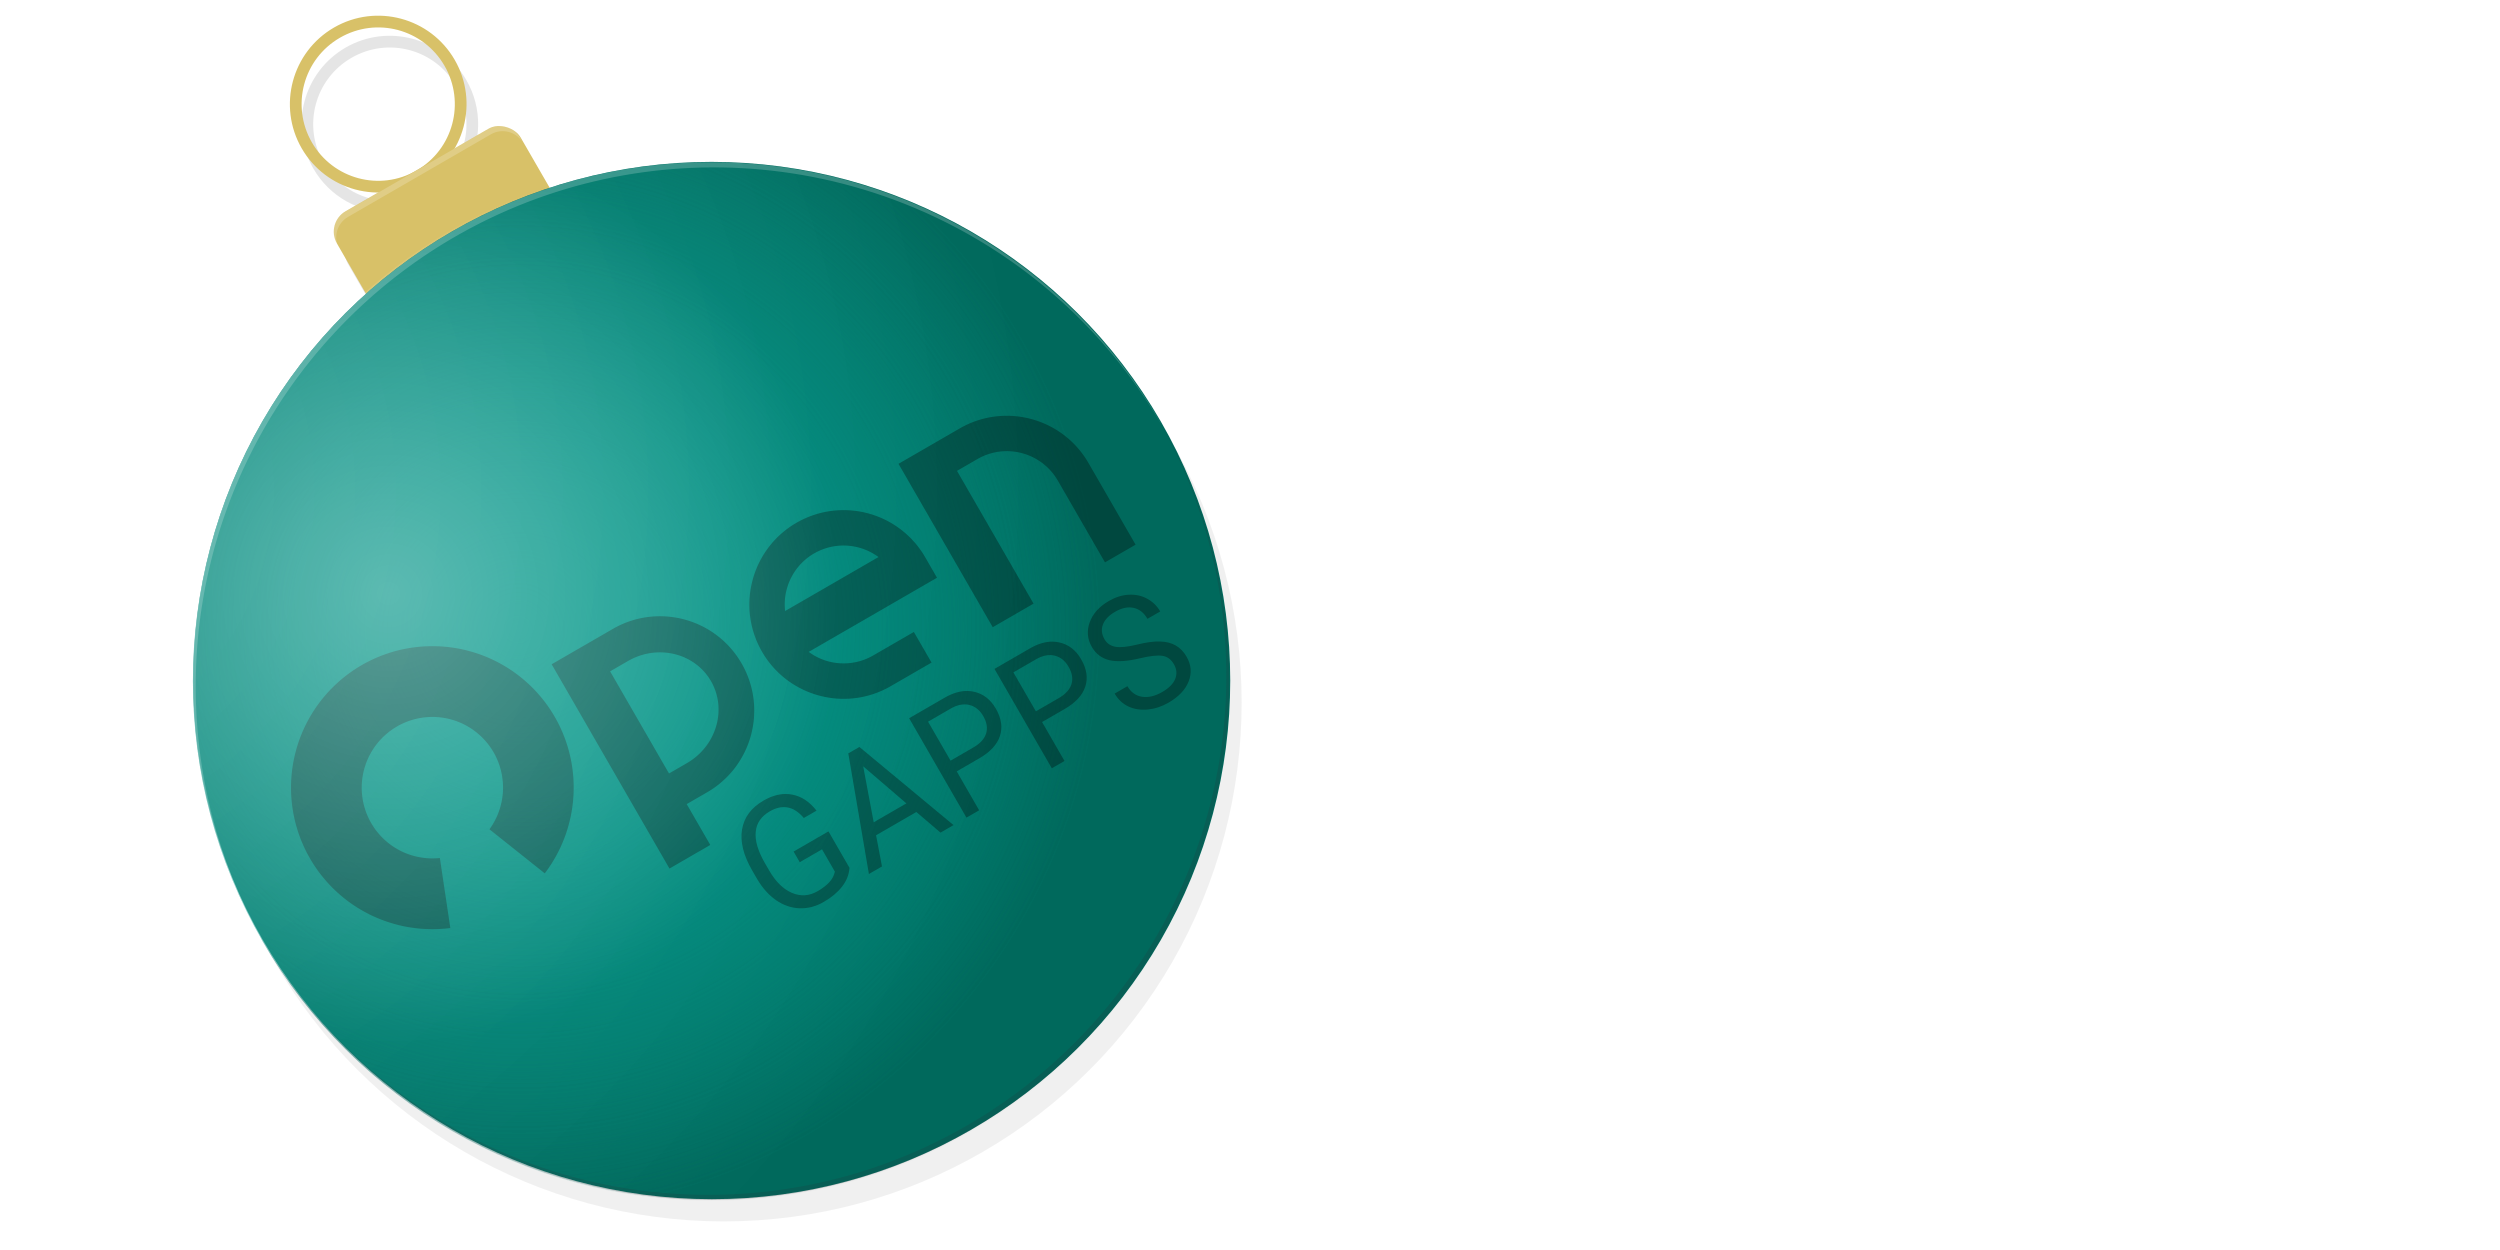 <?xml version="1.0" encoding="UTF-8" standalone="no"?>
<svg
   xmlns:dc="http://purl.org/dc/elements/1.1/"
   xmlns:cc="http://creativecommons.org/ns#"
   xmlns:rdf="http://www.w3.org/1999/02/22-rdf-syntax-ns#"
   xmlns:svg="http://www.w3.org/2000/svg"
   xmlns="http://www.w3.org/2000/svg"
   xmlns:xlink="http://www.w3.org/1999/xlink"
   version="1.1"
   id="svg4966"
   viewBox="0 0 200 100"
   height="100"
   width="200">
  <defs
     id="defs4968">
    <linearGradient
       id="linearGradient4334">
      <stop
         style="stop-color:#009688;stop-opacity:1"
         offset="0"
         id="stop4336" />
      <stop
         style="stop-color:#009688;stop-opacity:0"
         offset="1"
         id="stop4338" />
    </linearGradient>
    <linearGradient
       id="linearGradient4292">
      <stop
         id="stop4294"
         offset="0"
         style="stop-color:#ffffff;stop-opacity:1;" />
      <stop
         id="stop4296"
         offset="1"
         style="stop-color:#ffffff;stop-opacity:0;" />
    </linearGradient>
    <linearGradient
       id="linearGradient5955">
      <stop
         style="stop-color:#ffffff;stop-opacity:1;"
         offset="0"
         id="stop5957" />
      <stop
         style="stop-color:#ffffff;stop-opacity:0;"
         offset="1"
         id="stop5959" />
    </linearGradient>
    <clipPath
       clipPathUnits="userSpaceOnUse"
       id="clipPath642">
      <path
         d="M 0,192 192,192 192,0 0,0 0,192 Z"
         id="path644" />
    </clipPath>
    <clipPath
       clipPathUnits="userSpaceOnUse"
       id="clipPath652">
      <path
         d="M -1.52588e-4,192 192,192 192,-1.83105e-4 l -192,0 0,192 z"
         id="path654" />
    </clipPath>
    <clipPath
       clipPathUnits="userSpaceOnUse"
       id="clipPath660">
      <path
         d="M -1.52588e-4,192 192,192 192,-1.83105e-4 l -192,0 0,192 z"
         id="path662" />
    </clipPath>
    <clipPath
       clipPathUnits="userSpaceOnUse"
       id="clipPath664">
      <path
         d="M 0,192 192,192 192,0 0,0 0,192 Z"
         id="path666" />
    </clipPath>
    <clipPath
       clipPathUnits="userSpaceOnUse"
       id="clipPath668">
      <path
         d="M 0,192 192,192 192,0 0,0 0,192 Z"
         id="path670" />
    </clipPath>
    <clipPath
       clipPathUnits="userSpaceOnUse"
       id="clipPath672">
      <path
         d="M 0,192 192,192 192,0 0,0 0,192 Z"
         id="path674" />
    </clipPath>
    <filter
       style="color-interpolation-filters:sRGB"
       id="filter5709">
      <feFlood
         flood-opacity="0.122"
         flood-color="rgb(0,0,0)"
         result="flood"
         id="feFlood5711" />
      <feComposite
         in="flood"
         in2="SourceGraphic"
         operator="in"
         result="composite1"
         id="feComposite5713" />
      <feGaussianBlur
         in="composite1"
         stdDeviation="2"
         result="blur"
         id="feGaussianBlur5715" />
      <feOffset
         dx="0"
         dy="0"
         result="offset"
         id="feOffset5717" />
      <feComposite
         in="SourceGraphic"
         in2="offset"
         operator="over"
         result="fbSourceGraphic"
         id="feComposite5719" />
      <feColorMatrix
         result="fbSourceGraphicAlpha"
         in="fbSourceGraphic"
         values="0 0 0 -1 0 0 0 0 -1 0 0 0 0 -1 0 0 0 0 1 0"
         id="feColorMatrix5721" />
      <feFlood
         id="feFlood5723"
         flood-opacity="0.122"
         flood-color="rgb(0,0,0)"
         result="flood"
         in="fbSourceGraphic" />
      <feComposite
         id="feComposite5725"
         in2="fbSourceGraphic"
         in="flood"
         operator="in"
         result="composite1" />
      <feGaussianBlur
         id="feGaussianBlur5727"
         in="composite1"
         stdDeviation="2"
         result="blur" />
      <feOffset
         id="feOffset5729"
         dx="0"
         dy="4"
         result="offset" />
      <feComposite
         id="feComposite5731"
         in2="offset"
         in="fbSourceGraphic"
         operator="over"
         result="composite2" />
    </filter>
    <filter
       style="color-interpolation-filters:sRGB"
       id="filter5775">
      <feGaussianBlur
         stdDeviation="2 2"
         result="blur"
         id="feGaussianBlur5777" />
    </filter>
    <filter
       style="color-interpolation-filters:sRGB"
       id="filter5799">
      <feGaussianBlur
         stdDeviation="4 4"
         result="blur"
         id="feGaussianBlur5801" />
    </filter>
    <radialGradient
       xlink:href="#linearGradient5955"
       id="radialGradient5961"
       cx="8"
       cy="8"
       fx="8"
       fy="8"
       r="88"
       gradientUnits="userSpaceOnUse"
       gradientTransform="matrix(0,0.943,-0.943,0,-57.85,106.25)" />
    <filter
       style="color-interpolation-filters:sRGB"
       id="filter5980">
      <feGaussianBlur
         stdDeviation="2 2"
         result="blur"
         id="feGaussianBlur5982" />
    </filter>
    <filter
       style="color-interpolation-filters:sRGB"
       id="filter5140">
      <feGaussianBlur
         stdDeviation="4 4"
         result="blur"
         id="feGaussianBlur5142" />
    </filter>
    <filter
       id="filter4683"
       style="color-interpolation-filters:sRGB">
      <feGaussianBlur
         id="feGaussianBlur4685"
         result="blur"
         stdDeviation="4 4" />
    </filter>
    <radialGradient
       gradientTransform="matrix(2.055,0,0,2.055,-148.035,9.322)"
       gradientUnits="userSpaceOnUse"
       r="37.143"
       fy="22.714"
       fx="99.286"
       cy="22.714"
       cx="99.286"
       id="radialGradient4298"
       xlink:href="#linearGradient4292" />
    <filter
       id="filter4319"
       style="color-interpolation-filters:sRGB">
      <feGaussianBlur
         id="feGaussianBlur4321"
         result="blur"
         stdDeviation="2 2" />
    </filter>
    <radialGradient
       r="37.143"
       fy="22.714"
       fx="99.286"
       cy="22.714"
       cx="99.286"
       gradientTransform="matrix(2.665,0,0,2.665,-192.562,11.474)"
       gradientUnits="userSpaceOnUse"
       id="radialGradient4332"
       xlink:href="#linearGradient4334" />
    <clipPath
       id="clipPath4342"
       clipPathUnits="userSpaceOnUse">
      <circle
         r="88"
         cy="96"
         cx="96"
         id="circle4344"
         style="opacity:1;fill:#009688;fill-opacity:1;stroke:#d4bc3f;stroke-width:2;stroke-linecap:butt;stroke-linejoin:round;stroke-miterlimit:4;stroke-dasharray:none;stroke-dashoffset:0;stroke-opacity:1" />
    </clipPath>
    <radialGradient
       r="37.143"
       fy="22.714"
       fx="99.286"
       cy="22.714"
       cx="99.286"
       gradientTransform="matrix(2.665,0,0,2.665,-192.562,11.474)"
       gradientUnits="userSpaceOnUse"
       id="radialGradient4355"
       xlink:href="#linearGradient4334" />
    <clipPath
       id="clipPath4363"
       clipPathUnits="userSpaceOnUse">
      <circle
         style="display:inline;opacity:1;fill:#76ff03;fill-opacity:1;stroke:none;stroke-width:3;stroke-linecap:round;stroke-linejoin:round;stroke-miterlimit:4;stroke-dasharray:none;stroke-dashoffset:3.2;stroke-opacity:1"
         id="circle4365"
         cx="96"
         cy="96"
         r="88" />
    </clipPath>
  </defs>
  <g
     id="layer1"
     transform="translate(0,-952.362)"
     style="display:none">
    <g
       transform="matrix(1,0,0,-1,0,1052.362)"
       id="g638">
      <g
         id="g640"
         clip-path="url(#clipPath642)">
        <g
           id="g646"
           transform="matrix(1,0,0,-1,0,192)">
          <g
             id="g648">
            <g
               id="g650"
               clip-path="url(#clipPath652)">
              <g
                 id="g656">
                <g
                   id="g658" />
                <g
                   id="g676">
                  <g
                     clip-path="url(#clipPath660)"
                     id="g678"
                     style="opacity:0.4">
                    <g
                       id="g680">
                      <g
                         clip-path="url(#clipPath664)"
                         id="g682">
                        <g
                           transform="translate(0.25,0.25)"
                           id="g684">
                          <path
                             d="M 0,0 191.5,191.5"
                             style="fill:none;stroke:#000000;stroke-width:0.312;stroke-linecap:butt;stroke-linejoin:miter;stroke-miterlimit:10;stroke-dasharray:none;stroke-opacity:1"
                             id="path686" />
                        </g>
                      </g>
                    </g>
                    <path
                       d="M 0,0 192,0 192,192 0,192 0,0 Z m 0.25,191.75 191.5,0 0,-191.5 -191.5,0 0,191.5 z"
                       style="fill:#000000;fill-opacity:1;fill-rule:nonzero;stroke:none"
                       id="path688" />
                    <g
                       id="g690">
                      <g
                         clip-path="url(#clipPath668)"
                         id="g692">
                        <g
                           transform="translate(191.75,0.25)"
                           id="g694">
                          <path
                             d="M 0,0 -191.5,191.5"
                             style="fill:none;stroke:#000000;stroke-width:0.312;stroke-linecap:butt;stroke-linejoin:miter;stroke-miterlimit:10;stroke-dasharray:none;stroke-opacity:1"
                             id="path696" />
                        </g>
                        <g
                           transform="translate(124,-1e-4)"
                           id="g698">
                          <path
                             d="M 0,0 0,192"
                             style="fill:none;stroke:#000000;stroke-width:0.312;stroke-linecap:butt;stroke-linejoin:miter;stroke-miterlimit:10;stroke-dasharray:none;stroke-opacity:1"
                             id="path700" />
                        </g>
                        <g
                           transform="translate(68,-1e-4)"
                           id="g702">
                          <path
                             d="M 0,0 0,192"
                             style="fill:none;stroke:#000000;stroke-width:0.312;stroke-linecap:butt;stroke-linejoin:miter;stroke-miterlimit:10;stroke-dasharray:none;stroke-opacity:1"
                             id="path704" />
                        </g>
                      </g>
                    </g>
                    <g
                       transform="translate(192,124)"
                       id="g706">
                      <path
                         d="M 0,0 -192,0"
                         style="fill:none;stroke:#000000;stroke-width:0.312;stroke-linecap:butt;stroke-linejoin:miter;stroke-miterlimit:10;stroke-dasharray:none;stroke-opacity:1"
                         id="path708" />
                    </g>
                    <g
                       transform="translate(192,68)"
                       id="g710">
                      <path
                         d="M 0,0 -192,0"
                         style="fill:none;stroke:#000000;stroke-width:0.312;stroke-linecap:butt;stroke-linejoin:miter;stroke-miterlimit:10;stroke-dasharray:none;stroke-opacity:1"
                         id="path712" />
                    </g>
                    <g
                       id="g714">
                      <g
                         clip-path="url(#clipPath672)"
                         id="g716">
                        <g
                           transform="translate(136,96)"
                           id="g718">
                          <path
                             d="m 0,0 c 0,22.091 -17.909,40 -40,40 -22.091,0 -40,-17.909 -40,-40 0,-22.091 17.909,-40 40,-40 22.091,0 40,17.909 40,40 z"
                             style="fill:none;stroke:#000000;stroke-width:0.312;stroke-linecap:butt;stroke-linejoin:miter;stroke-miterlimit:10;stroke-dasharray:none;stroke-opacity:1"
                             id="path720" />
                        </g>
                        <g
                           transform="translate(-2e-4,96)"
                           id="g722">
                          <path
                             d="M 0,0 192,0"
                             style="fill:none;stroke:#000000;stroke-width:0.312;stroke-linecap:butt;stroke-linejoin:miter;stroke-miterlimit:10;stroke-dasharray:none;stroke-opacity:1"
                             id="path724" />
                        </g>
                        <g
                           transform="translate(96,-2e-4)"
                           id="g726">
                          <path
                             d="M 0,0 0,192"
                             style="fill:none;stroke:#000000;stroke-width:0.312;stroke-linecap:butt;stroke-linejoin:miter;stroke-miterlimit:10;stroke-dasharray:none;stroke-opacity:1"
                             id="path728" />
                        </g>
                        <g
                           transform="translate(96,8)"
                           id="g730">
                          <path
                             d="m 0,0 c -48.601,0 -88,39.399 -88,88 0,48.601 39.399,88 88,88 48.601,0 88,-39.399 88,-88 C 88,39.399 48.601,0 0,0 M 0,0.25 C 48.386,0.25 87.75,39.614 87.75,88 87.75,136.386 48.386,175.75 0,175.75 -48.386,175.75 -87.75,136.386 -87.75,88 -87.75,39.614 -48.386,0.25 0,0.25"
                             style="fill:#000000;fill-opacity:1;fill-rule:nonzero;stroke:none"
                             id="path732" />
                        </g>
                        <g
                           transform="translate(160,20)"
                           id="g734">
                          <path
                             d="m 0,0 -128,0 c -6.6,0 -12,5.4 -12,12 l 0,128 c 0,6.6 5.4,12 12,12 l 128,0 c 6.6,0 12,-5.4 12,-12 L 12,12 C 12,5.4 6.6,0 0,0 m 0,0.25 c 6.479,0 11.75,5.271 11.75,11.75 l 0,128 c 0,6.479 -5.271,11.75 -11.75,11.75 l -128,0 c -6.479,0 -11.75,-5.271 -11.75,-11.75 l 0,-128 c 0,-6.479 5.271,-11.75 11.75,-11.75 l 128,0"
                             style="fill:#000000;fill-opacity:1;fill-rule:nonzero;stroke:none"
                             id="path736" />
                        </g>
                        <g
                           transform="translate(148,8)"
                           id="g738">
                          <path
                             d="m 0,0 -104,0 c -6.6,0 -12,5.4 -12,12 l 0,152 c 0,6.6 5.4,12 12,12 l 104,0 c 6.6,0 12,-5.4 12,-12 L 12,12 C 12,5.4 6.6,0 0,0 m 0,0.25 c 6.479,0 11.75,5.271 11.75,11.75 l 0,152 c 0,6.479 -5.271,11.75 -11.75,11.75 l -104,0 c -6.479,0 -11.75,-5.271 -11.75,-11.75 l 0,-152 c 0,-6.479 5.271,-11.75 11.75,-11.75 l 104,0"
                             style="fill:#000000;fill-opacity:1;fill-rule:nonzero;stroke:none"
                             id="path740" />
                        </g>
                        <g
                           transform="translate(172,32)"
                           id="g742">
                          <path
                             d="m 0,0 -152,0 c -6.6,0 -12,5.4 -12,12 l 0,104 c 0,6.6 5.4,12 12,12 l 152,0 c 6.6,0 12,-5.4 12,-12 L 12,12 C 12,5.4 6.6,0 0,0 m 0,0.25 c 6.479,0 11.75,5.271 11.75,11.75 l 0,104 c 0,6.479 -5.271,11.75 -11.75,11.75 l -152,0 c -6.479,0 -11.75,-5.271 -11.75,-11.75 l 0,-104 c 0,-6.479 5.271,-11.75 11.75,-11.75 l 152,0"
                             style="fill:#000000;fill-opacity:1;fill-rule:nonzero;stroke:none"
                             id="path744" />
                        </g>
                      </g>
                    </g>
                  </g>
                </g>
              </g>
            </g>
          </g>
        </g>
      </g>
    </g>
  </g>
  <g
     transform="translate(0,-92)"
     id="layer3"
     style="display:inline">
    <circle
       transform="matrix(0.408,-0.236,0.236,0.409,-4.913,129.916)"
       r="88"
       cy="96"
       cx="96"
       id="circle5977"
       style="display:inline;opacity:0.12;fill:#000000;fill-opacity:1;stroke:none;stroke-width:3;stroke-linecap:round;stroke-linejoin:round;stroke-miterlimit:4;stroke-dasharray:none;stroke-dashoffset:3.2;stroke-opacity:1;filter:url(#filter5980)" />
    <circle
       transform="matrix(0.408,-0.236,0.236,0.409,-4.913,129.916)"
       style="display:inline;opacity:0.24;fill:#000000;fill-opacity:1;stroke:none;stroke-width:3;stroke-linecap:round;stroke-linejoin:round;stroke-miterlimit:4;stroke-dasharray:none;stroke-dashoffset:3.2;stroke-opacity:1;filter:url(#filter5980)"
       id="circle5984"
       cx="96"
       cy="100"
       r="88" />
    <path
       transform="matrix(0.408,-0.236,0.236,0.409,-4.913,129.916)"
       id="circle4312"
       d="m 96,-28 c -8.272,0 -15,6.728 -15,15 0,5.558 3.045,10.409 7.547,13 L 82,0 c -2.216,0 -4,1.784 -4,4 l 0,12 c 0,2.216 1.784,4 4,4 l 28,0 c 2.216,0 4,-1.784 4,-4 l 0,-12 c 0,-2.216 -1.784,-4 -4,-4 l -6.547,0 C 107.955,-2.591 111,-7.442 111,-13 c 0,-8.272 -6.728,-15 -15,-15 z m 0,2 c 7.192,0 13,5.808 13,13 0,7.192 -5.808,13 -13,13 -7.192,0 -13,-5.808 -13,-13 0,-7.192 5.808,-13 13,-13 z"
       style="color:#000000;font-style:normal;font-variant:normal;font-weight:normal;font-stretch:normal;font-size:medium;line-height:normal;font-family:sans-serif;text-indent:0;text-align:start;text-decoration:none;text-decoration-line:none;text-decoration-style:solid;text-decoration-color:#000000;letter-spacing:normal;word-spacing:normal;text-transform:none;direction:ltr;block-progression:tb;writing-mode:lr-tb;baseline-shift:baseline;text-anchor:start;white-space:normal;clip-rule:nonzero;display:inline;overflow:visible;visibility:visible;opacity:0.32;isolation:auto;mix-blend-mode:normal;color-interpolation:sRGB;color-interpolation-filters:linearRGB;solid-color:#000000;solid-opacity:1;fill:#000000;fill-opacity:1;fill-rule:nonzero;stroke:none;stroke-width:2;stroke-linecap:butt;stroke-linejoin:round;stroke-miterlimit:4;stroke-dasharray:none;stroke-dashoffset:0;stroke-opacity:1;filter:url(#filter4319);color-rendering:auto;image-rendering:auto;shape-rendering:auto;text-rendering:auto;enable-background:accumulate" />
  </g>
  <g
     transform="translate(0,-92)"
     id="layer2"
     style="display:inline">
    <path
       id="path4238"
       d="m 26.723,94.202 c -3.376,1.951 -4.536,6.286 -2.587,9.665 1.949,3.379 6.279,4.541 9.655,2.59 3.376,-1.951 4.536,-6.286 2.587,-9.665 C 34.429,93.412 30.099,92.251 26.723,94.202 Z M 27.194,95.019 c 2.935,-1.696 6.673,-0.693 8.368,2.245 1.694,2.938 0.693,6.681 -2.242,8.377 -2.935,1.696 -6.673,0.693 -8.368,-2.245 -1.694,-2.938 -0.693,-6.681 2.242,-8.377 z"
       style="color:#000000;font-style:normal;font-variant:normal;font-weight:normal;font-stretch:normal;font-size:medium;line-height:normal;font-family:sans-serif;text-indent:0;text-align:start;text-decoration:none;text-decoration-line:none;text-decoration-style:solid;text-decoration-color:#000000;letter-spacing:normal;word-spacing:normal;text-transform:none;direction:ltr;block-progression:tb;writing-mode:lr-tb;baseline-shift:baseline;text-anchor:start;white-space:normal;clip-rule:nonzero;display:inline;overflow:visible;visibility:visible;opacity:1;isolation:auto;mix-blend-mode:normal;color-interpolation:sRGB;color-interpolation-filters:linearRGB;solid-color:#000000;solid-opacity:1;fill:#d8c168;fill-opacity:1;fill-rule:nonzero;stroke:none;stroke-width:2;stroke-linecap:butt;stroke-linejoin:round;stroke-miterlimit:4;stroke-dasharray:none;stroke-dashoffset:0;stroke-opacity:1;color-rendering:auto;image-rendering:auto;shape-rendering:auto;text-rendering:auto;enable-background:accumulate" />
    <rect
       transform="matrix(0.866,-0.5,0.5,0.866,0,0)"
       ry="1.886"
       rx="1.885"
       y="108.136"
       x="-32.398"
       height="9.432"
       width="16.968"
       id="rect4240"
       style="opacity:1;fill:#d8c168;fill-opacity:1;stroke:none;stroke-width:2;stroke-linecap:butt;stroke-linejoin:round;stroke-miterlimit:4;stroke-dasharray:none;stroke-dashoffset:0;stroke-opacity:1" />
    <ellipse
       ry="41.499"
       rx="41.477"
       transform="matrix(0.866,-0.5,0.5,0.866,0,0)"
       style="opacity:1;fill:#00695c;fill-opacity:1;stroke:none;stroke-width:3;stroke-linecap:round;stroke-linejoin:round;stroke-miterlimit:4;stroke-dasharray:none;stroke-dashoffset:3.2;stroke-opacity:1"
       id="path5283"
       cx="-23.914"
       cy="155.294" />
    <circle
       transform="matrix(0.408,-0.236,0.236,0.409,-4.913,129.916)"
       style="display:inline;opacity:1;fill:url(#radialGradient4332);fill-opacity:1;stroke:none;stroke-width:2;stroke-linecap:butt;stroke-linejoin:round;stroke-miterlimit:4;stroke-dasharray:none;stroke-dashoffset:0;stroke-opacity:1"
       id="circle4328"
       cx="72"
       cy="72"
       r="121.762"
       clip-path="url(#clipPath4342)" />
    <path
       id="rect4250"
       d="m 27.607,108.942 c -0.904,0.523 -1.212,1.672 -0.69,2.577 l 0.236,0.409 c -0.522,-0.905 -0.214,-2.055 0.69,-2.577 l 11.426,-6.604 c 0.904,-0.523 2.053,-0.215 2.575,0.691 l -0.236,-0.409 c -0.522,-0.905 -1.67,-1.213 -2.575,-0.691 l -11.426,6.604 z"
       style="opacity:0.2;fill:#ffffff;fill-opacity:1;stroke:none;stroke-width:2;stroke-linecap:butt;stroke-linejoin:round;stroke-miterlimit:4;stroke-dasharray:none;stroke-dashoffset:0;stroke-opacity:1" />
    <circle
       transform="matrix(0.408,-0.236,0.236,0.409,-4.913,129.916)"
       clip-path="url(#clipPath4342)"
       r="121.762"
       cy="72"
       cx="72"
       id="circle4348"
       style="display:inline;opacity:1;fill:url(#radialGradient4355);fill-opacity:1;stroke:none;stroke-width:2;stroke-linecap:butt;stroke-linejoin:round;stroke-miterlimit:4;stroke-dasharray:none;stroke-dashoffset:0;stroke-opacity:1" />
    <path
       id="path4263"
       d="m 90.307,139.578 c -0.534,0.027 -1.065,0.193 -1.594,0.498 -0.775,0.448 -1.288,1.019 -1.537,1.711 -0.247,0.687 -0.189,1.343 0.172,1.969 0.319,0.553 0.784,0.906 1.396,1.057 0.614,0.145 1.432,0.094 2.451,-0.15 0.814,-0.194 1.415,-0.259 1.803,-0.197 0.386,0.059 0.691,0.282 0.916,0.672 0.225,0.39 0.261,0.781 0.105,1.172 -0.155,0.391 -0.502,0.739 -1.037,1.049 -0.574,0.332 -1.114,0.46 -1.619,0.383 -0.503,-0.083 -0.893,-0.365 -1.17,-0.846 l -1.02,0.59 c 0.267,0.462 0.627,0.804 1.084,1.025 0.46,0.22 0.981,0.304 1.561,0.25 0.578,-0.057 1.13,-0.239 1.658,-0.545 0.814,-0.47 1.354,-1.038 1.617,-1.705 0.262,-0.671 0.206,-1.328 -0.166,-1.973 -0.233,-0.404 -0.523,-0.704 -0.871,-0.9 -0.345,-0.199 -0.763,-0.306 -1.254,-0.318 -0.49,-0.018 -1.109,0.067 -1.857,0.252 -0.745,0.183 -1.315,0.239 -1.711,0.172 -0.394,-0.073 -0.684,-0.272 -0.871,-0.596 -0.233,-0.404 -0.277,-0.799 -0.129,-1.186 0.15,-0.392 0.474,-0.732 0.975,-1.021 0.539,-0.312 1.037,-0.414 1.492,-0.309 0.453,0.102 0.819,0.392 1.096,0.873 l 1.021,-0.59 c -0.254,-0.441 -0.604,-0.781 -1.047,-1.02 -0.44,-0.241 -0.927,-0.345 -1.465,-0.316 z m -6.107,3.752 c -0.57,-0.004 -1.171,0.176 -1.803,0.541 l -2.838,1.641 4.586,7.951 1.016,-0.586 -1.795,-3.113 1.812,-1.047 c 0.87,-0.503 1.417,-1.097 1.643,-1.781 0.227,-0.69 0.119,-1.42 -0.326,-2.191 -0.422,-0.732 -1.001,-1.18 -1.736,-1.348 -0.183,-0.042 -0.369,-0.065 -0.559,-0.066 z m -0.146,1.076 c 0.117,0.004 0.231,0.021 0.344,0.051 0.453,0.117 0.815,0.411 1.088,0.885 0.288,0.499 0.364,0.964 0.229,1.396 -0.138,0.429 -0.477,0.802 -1.02,1.115 l -1.824,1.053 -1.799,-3.117 1.883,-1.088 c 0.383,-0.21 0.749,-0.308 1.1,-0.295 z m -6.682,2.871 c -0.57,-0.004 -1.171,0.176 -1.803,0.541 l -2.838,1.641 4.586,7.951 1.016,-0.586 -1.795,-3.113 1.812,-1.049 c 0.87,-0.503 1.417,-1.095 1.643,-1.779 0.227,-0.69 0.119,-1.42 -0.326,-2.191 -0.422,-0.732 -1.001,-1.182 -1.736,-1.35 -0.183,-0.042 -0.369,-0.063 -0.559,-0.065 z m -0.146,1.074 c 0.117,0.004 0.231,0.021 0.344,0.051 0.453,0.117 0.817,0.411 1.09,0.885 0.288,0.499 0.362,0.966 0.227,1.398 -0.138,0.429 -0.477,0.8 -1.02,1.113 l -1.822,1.055 -1.799,-3.119 1.881,-1.088 c 0.383,-0.21 0.749,-0.308 1.1,-0.295 z m -8.473,3.406 -0.889,0.514 1.648,9.65 1.047,-0.605 -0.473,-2.494 3.223,-1.863 1.932,1.65 1.041,-0.602 -7.529,-6.25 z m 0.303,1.551 3.455,2.963 -2.615,1.512 -0.84,-4.475 z m -6.23,2.209 c -0.564,0.007 -1.148,0.185 -1.75,0.533 -0.979,0.566 -1.55,1.334 -1.713,2.307 -0.159,0.971 0.106,2.056 0.797,3.254 l 0.4,0.693 c 0.433,0.735 0.944,1.307 1.531,1.715 0.591,0.406 1.218,0.62 1.881,0.645 0.66,0.021 1.305,-0.149 1.932,-0.512 0.62,-0.358 1.107,-0.766 1.463,-1.225 0.357,-0.464 0.556,-0.963 0.594,-1.5 l -1.682,-2.916 -2.791,1.613 0.492,0.852 1.781,-1.029 1.029,1.785 c -0.067,0.315 -0.218,0.599 -0.453,0.852 -0.235,0.252 -0.543,0.489 -0.924,0.709 -0.673,0.389 -1.358,0.435 -2.055,0.139 -0.699,-0.3 -1.306,-0.895 -1.82,-1.787 l -0.375,-0.65 c -0.536,-0.938 -0.77,-1.754 -0.705,-2.447 0.067,-0.699 0.439,-1.244 1.119,-1.637 1.022,-0.591 1.931,-0.415 2.729,0.527 l 1.016,-0.586 c -0.559,-0.716 -1.204,-1.144 -1.938,-1.283 -0.184,-0.036 -0.371,-0.053 -0.559,-0.051 z"
       style="font-style:normal;font-variant:normal;font-weight:normal;font-stretch:normal;font-size:medium;line-height:125%;font-family:Roboto;-inkscape-font-specification:Roboto;letter-spacing:0px;word-spacing:0px;opacity:0.32;fill:#000000;fill-opacity:1;stroke:none;stroke-width:1px;stroke-linecap:butt;stroke-linejoin:miter;stroke-opacity:1" />
    <path
       style="opacity:0.2;fill:#ffffff;fill-opacity:1;stroke:none;stroke-width:3;stroke-linecap:round;stroke-linejoin:round;stroke-miterlimit:4;stroke-dasharray:none;stroke-dashoffset:3.2;stroke-opacity:1"
       d="m 36.147,110.542 a 41.466,41.51 0 0 0 -15.178,56.704 41.466,41.51 0 0 0 0.147,0.234 41.466,41.51 0 0 1 15.266,-56.53 41.466,41.51 0 0 1 56.496,14.959 41.466,41.51 0 0 0 -0.089,-0.174 41.466,41.51 0 0 0 -56.643,-15.194 z"
       id="circle5285" />
    <path
       id="path5290"
       d="m 77.613,182.44 a 41.466,41.51 0 0 1 -56.643,-15.194 41.466,41.51 0 0 1 -0.129,-0.244 41.466,41.51 0 0 0 56.537,15.03 41.466,41.51 0 0 0 15.307,-56.459 41.466,41.51 0 0 1 0.106,0.164 41.466,41.51 0 0 1 -15.178,56.704 z"
       style="opacity:0.2;fill:#263238;fill-opacity:1;stroke:none;stroke-width:3;stroke-linecap:round;stroke-linejoin:round;stroke-miterlimit:4;stroke-dasharray:none;stroke-dashoffset:3.2;stroke-opacity:1" />
  </g>
  <g
     transform="translate(0,-92)"
     id="layer4"
     style="display:inline">
    <path
       style="opacity:0.32;fill:#000000;fill-opacity:1;stroke:none;stroke-width:3;stroke-linecap:round;stroke-linejoin:round;stroke-miterlimit:4;stroke-dasharray:none;stroke-dashoffset:3.2;stroke-opacity:1"
       d="m 28.937,145.211 a 11.309,11.321 0 0 0 -4.139,15.465 11.309,11.321 0 0 0 11.228,5.567 l -0.836,-5.603 a 5.654,5.66 0 0 1 -5.495,-2.794 5.654,5.66 0 0 1 2.07,-7.732 5.654,5.66 0 0 1 7.724,2.072 5.654,5.66 0 0 1 -0.332,6.159 l 4.424,3.523 A 11.309,11.321 0 0 0 44.385,149.355 11.309,11.321 0 0 0 28.937,145.211 Z m 15.196,-0.068 1.281,2.221 4.975,8.626 1.283,2.225 1.885,3.268 3.265,-1.887 -1.885,-3.268 1.632,-0.943 c 3.606,-2.084 4.841,-6.7 2.76,-10.31 -2.082,-3.61 -6.693,-4.847 -10.299,-2.763 l -1.632,0.943 -3.265,1.887 z m 19.587,-11.321 c -3.606,2.084 -4.841,6.7 -2.76,10.31 2.082,3.61 6.693,4.847 10.299,2.762 l 3.265,-1.887 -1.414,-2.451 -3.265,1.887 c -1.622,0.935 -3.643,0.82 -5.148,-0.292 l 0.913,-0.527 2.822,-1.631 2.824,-1.632 0.914,-0.528 1.159,-0.67 1.416,-0.819 0.216,-0.125 -0.942,-1.634 c -2.082,-3.61 -6.693,-4.847 -10.299,-2.762 z m 8.161,-4.717 7.539,13.072 3.265,-1.887 -1.613,-2.797 -4.041,-7.007 -0.271,-0.471 -0.2,-0.346 1.632,-0.943 c 2.254,-1.303 5.136,-0.53 6.437,1.727 l 3.77,6.536 2.448,-1.415 -3.77,-6.536 c -2.082,-3.61 -6.693,-4.847 -10.299,-2.763 l -1.632,0.943 -1.632,0.943 -1.632,0.943 z m -23.071,16.602 1.428,-0.825 c 2.366,-1.368 5.34,-0.647 6.641,1.609 1.301,2.256 0.438,5.194 -1.929,6.562 l -1.428,0.825 -0.138,-0.239 -0.334,-0.578 -0.254,-0.441 -3.26,-5.652 -0.255,-0.443 -0.334,-0.578 -0.138,-0.239 z m 16.323,-9.434 c 1.622,-0.935 3.643,-0.82 5.148,0.292 l -0.913,0.527 -5.646,3.263 -0.914,0.528 c -0.209,-1.863 0.703,-3.673 2.324,-4.612 z"
       id="path4248" />
    <circle
       transform="matrix(0.408,-0.236,0.236,0.409,-4.982,129.796)"
       clip-path="url(#clipPath4363)"
       r="93.904"
       cy="56"
       cx="56"
       id="path4274"
       style="display:inline;opacity:0.32;fill:url(#radialGradient4298);fill-opacity:1;stroke:none;stroke-width:2;stroke-linecap:butt;stroke-linejoin:round;stroke-miterlimit:4;stroke-dasharray:none;stroke-dashoffset:0;stroke-opacity:1" />
  </g>
  <g
     transform="translate(0,-92)"
     id="layer6"
     style="display:inline;opacity:0.1">
    <ellipse
       ry="41.499"
       rx="41.477"
       transform="matrix(0.866,-0.5,0.5,0.866,0,0)"
       cy="155.294"
       cx="-23.914"
       id="circle5932"
       style="display:inline;opacity:1;fill:url(#radialGradient5961);fill-opacity:1;stroke:none;stroke-width:3;stroke-linecap:round;stroke-linejoin:round;stroke-miterlimit:4;stroke-dasharray:none;stroke-dashoffset:3.2;stroke-opacity:1" />
  </g>
</svg>
